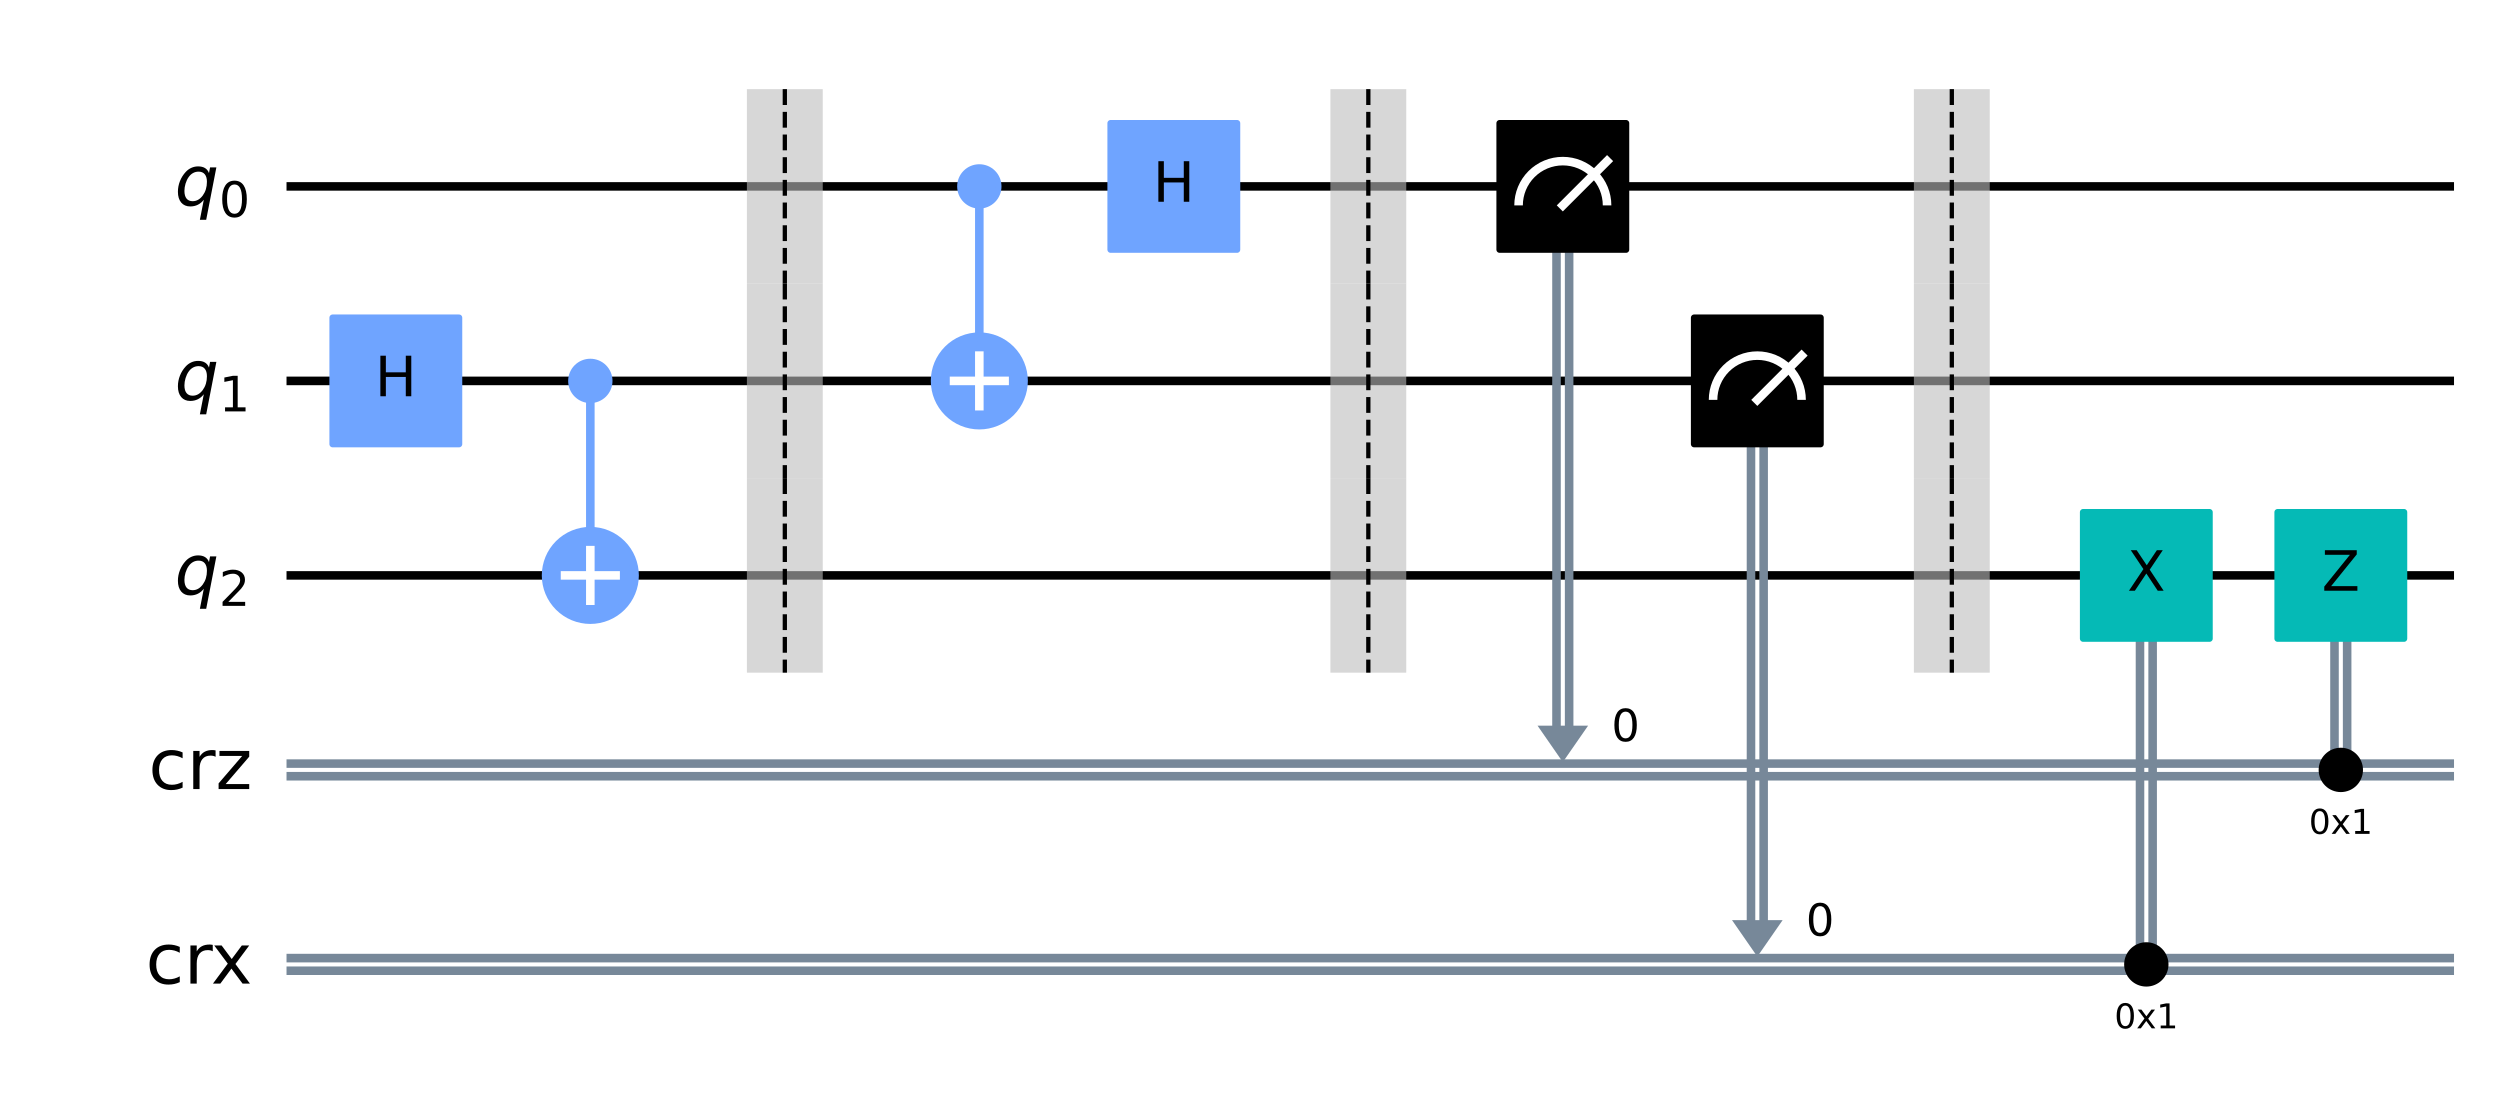 <?xml version="1.0" encoding="utf-8" standalone="no"?>
<!DOCTYPE svg PUBLIC "-//W3C//DTD SVG 1.1//EN"
  "http://www.w3.org/Graphics/SVG/1.1/DTD/svg11.dtd">
<!-- Created with matplotlib (https://matplotlib.org/) -->
<svg height="259.835pt" version="1.1" viewBox="0 0 584.206 259.835" width="584.206pt" xmlns="http://www.w3.org/2000/svg" xmlns:xlink="http://www.w3.org/1999/xlink">
 <defs>
  <style type="text/css">
*{stroke-linecap:butt;stroke-linejoin:round;}
  </style>
 </defs>
 <g id="figure_1">
  <g id="patch_1">
   <path d="M 0 259.835 
L 584.206 259.835 
L 584.206 0 
L 0 0 
z
" style="fill:#ffffff;"/>
  </g>
  <g id="axes_1">
   <g id="patch_2">
    <path clip-path="url(#p1154a63522)" d="M 359.295 169.574 
L 371.113 169.574 
L 365.204 178.096 
z
" style="fill:#778899;"/>
   </g>
   <g id="patch_3">
    <path clip-path="url(#p1154a63522)" d="M 404.746 215.025 
L 416.564 215.025 
L 410.655 223.547 
z
" style="fill:#778899;"/>
   </g>
   <g id="line2d_1">
    <path clip-path="url(#p1154a63522)" d="M 67.955 43.561 
L 572.461 43.561 
" style="fill:none;stroke:#000000;stroke-linecap:square;stroke-width:2;"/>
   </g>
   <g id="line2d_2">
    <path clip-path="url(#p1154a63522)" d="M 67.955 89.012 
L 572.461 89.012 
" style="fill:none;stroke:#000000;stroke-linecap:square;stroke-width:2;"/>
   </g>
   <g id="line2d_3">
    <path clip-path="url(#p1154a63522)" d="M 67.955 134.463 
L 572.461 134.463 
" style="fill:none;stroke:#000000;stroke-linecap:square;stroke-width:2;"/>
   </g>
   <g id="line2d_4">
    <path clip-path="url(#p1154a63522)" d="M 67.955 178.437 
L 572.461 178.437 
" style="fill:none;stroke:#778899;stroke-linecap:square;stroke-width:2;"/>
   </g>
   <g id="line2d_5">
    <path clip-path="url(#p1154a63522)" d="M 67.955 181.391 
L 572.461 181.391 
" style="fill:none;stroke:#778899;stroke-linecap:square;stroke-width:2;"/>
   </g>
   <g id="line2d_6">
    <path clip-path="url(#p1154a63522)" d="M 67.955 223.888 
L 572.461 223.888 
" style="fill:none;stroke:#778899;stroke-linecap:square;stroke-width:2;"/>
   </g>
   <g id="line2d_7">
    <path clip-path="url(#p1154a63522)" d="M 67.955 226.842 
L 572.461 226.842 
" style="fill:none;stroke:#778899;stroke-linecap:square;stroke-width:2;"/>
   </g>
   <g id="patch_4">
    <path clip-path="url(#p1154a63522)" d="M 174.537 66.286 
L 192.263 66.286 
L 192.263 20.835 
L 174.537 20.835 
z
" style="fill:#bdbdbd;opacity:0.6;"/>
   </g>
   <g id="patch_5">
    <path clip-path="url(#p1154a63522)" d="M 174.537 111.737 
L 192.263 111.737 
L 192.263 66.286 
L 174.537 66.286 
z
" style="fill:#bdbdbd;opacity:0.6;"/>
   </g>
   <g id="patch_6">
    <path clip-path="url(#p1154a63522)" d="M 174.537 157.188 
L 192.263 157.188 
L 192.263 111.737 
L 174.537 111.737 
z
" style="fill:#bdbdbd;opacity:0.6;"/>
   </g>
   <g id="patch_7">
    <path clip-path="url(#p1154a63522)" d="M 310.89 66.286 
L 328.616 66.286 
L 328.616 20.835 
L 310.89 20.835 
z
" style="fill:#bdbdbd;opacity:0.6;"/>
   </g>
   <g id="patch_8">
    <path clip-path="url(#p1154a63522)" d="M 310.89 111.737 
L 328.616 111.737 
L 328.616 66.286 
L 310.89 66.286 
z
" style="fill:#bdbdbd;opacity:0.6;"/>
   </g>
   <g id="patch_9">
    <path clip-path="url(#p1154a63522)" d="M 310.89 157.188 
L 328.616 157.188 
L 328.616 111.737 
L 310.89 111.737 
z
" style="fill:#bdbdbd;opacity:0.6;"/>
   </g>
   <g id="patch_10">
    <path clip-path="url(#p1154a63522)" d="M 447.243 66.286 
L 464.969 66.286 
L 464.969 20.835 
L 447.243 20.835 
z
" style="fill:#bdbdbd;opacity:0.6;"/>
   </g>
   <g id="patch_11">
    <path clip-path="url(#p1154a63522)" d="M 447.243 111.737 
L 464.969 111.737 
L 464.969 66.286 
L 447.243 66.286 
z
" style="fill:#bdbdbd;opacity:0.6;"/>
   </g>
   <g id="patch_12">
    <path clip-path="url(#p1154a63522)" d="M 447.243 157.188 
L 464.969 157.188 
L 464.969 111.737 
L 447.243 111.737 
z
" style="fill:#bdbdbd;opacity:0.6;"/>
   </g>
   <g id="line2d_8">
    <path clip-path="url(#p1154a63522)" d="M 137.949 134.463 
L 137.949 89.012 
" style="fill:none;stroke:#6fa4ff;stroke-linecap:square;stroke-width:2;"/>
   </g>
   <g id="line2d_9">
    <path clip-path="url(#p1154a63522)" d="M 228.851 89.012 
L 228.851 43.561 
" style="fill:none;stroke:#6fa4ff;stroke-linecap:square;stroke-width:2;"/>
   </g>
   <g id="line2d_10">
    <path clip-path="url(#p1154a63522)" d="M 366.681 43.561 
L 366.681 169.574 
" style="fill:none;stroke:#778899;stroke-linecap:square;stroke-width:2;"/>
   </g>
   <g id="line2d_11">
    <path clip-path="url(#p1154a63522)" d="M 363.727 43.561 
L 363.727 169.574 
" style="fill:none;stroke:#778899;stroke-linecap:square;stroke-width:2;"/>
   </g>
   <g id="line2d_12">
    <path clip-path="url(#p1154a63522)" d="M 412.132 89.012 
L 412.132 215.025 
" style="fill:none;stroke:#778899;stroke-linecap:square;stroke-width:2;"/>
   </g>
   <g id="line2d_13">
    <path clip-path="url(#p1154a63522)" d="M 409.178 89.012 
L 409.178 215.025 
" style="fill:none;stroke:#778899;stroke-linecap:square;stroke-width:2;"/>
   </g>
   <g id="line2d_14">
    <path clip-path="url(#p1154a63522)" d="M 503.034 134.463 
L 503.034 225.365 
" style="fill:none;stroke:#778899;stroke-linecap:square;stroke-width:2;"/>
   </g>
   <g id="line2d_15">
    <path clip-path="url(#p1154a63522)" d="M 500.08 134.463 
L 500.08 225.365 
" style="fill:none;stroke:#778899;stroke-linecap:square;stroke-width:2;"/>
   </g>
   <g id="line2d_16">
    <path clip-path="url(#p1154a63522)" d="M 548.485 134.463 
L 548.485 179.914 
" style="fill:none;stroke:#778899;stroke-linecap:square;stroke-width:2;"/>
   </g>
   <g id="line2d_17">
    <path clip-path="url(#p1154a63522)" d="M 545.531 134.463 
L 545.531 179.914 
" style="fill:none;stroke:#778899;stroke-linecap:square;stroke-width:2;"/>
   </g>
   <g id="patch_13">
    <path clip-path="url(#p1154a63522)" d="M 77.727 103.783 
L 107.27 103.783 
L 107.27 74.24 
L 77.727 74.24 
z
" style="fill:#6fa4ff;stroke:#6fa4ff;stroke-linejoin:miter;stroke-width:1.5;"/>
   </g>
   <g id="patch_14">
    <path clip-path="url(#p1154a63522)" d="M 137.949 93.443 
C 139.124 93.443 140.252 92.976 141.083 92.145 
C 141.914 91.314 142.381 90.187 142.381 89.012 
C 142.381 87.837 141.914 86.709 141.083 85.878 
C 140.252 85.047 139.124 84.58 137.949 84.58 
C 136.774 84.58 135.647 85.047 134.816 85.878 
C 133.985 86.709 133.518 87.837 133.518 89.012 
C 133.518 90.187 133.985 91.314 134.816 92.145 
C 135.647 92.976 136.774 93.443 137.949 93.443 
z
" style="fill:#6fa4ff;stroke:#6fa4ff;stroke-linejoin:miter;stroke-width:1.5;"/>
   </g>
   <g id="patch_15">
    <path clip-path="url(#p1154a63522)" d="M 137.949 144.803 
C 140.691 144.803 143.322 143.713 145.261 141.774 
C 147.2 139.835 148.289 137.205 148.289 134.463 
C 148.289 131.721 147.2 129.09 145.261 127.151 
C 143.322 125.212 140.691 124.123 137.949 124.123 
C 135.207 124.123 132.577 125.212 130.638 127.151 
C 128.699 129.09 127.609 131.721 127.609 134.463 
C 127.609 137.205 128.699 139.835 130.638 141.774 
C 132.577 143.713 135.207 144.803 137.949 144.803 
z
" style="fill:#6fa4ff;stroke:#6fa4ff;stroke-linejoin:miter;stroke-width:2;"/>
   </g>
   <g id="patch_16">
    <path clip-path="url(#p1154a63522)" d="M 228.851 47.992 
C 230.026 47.992 231.154 47.525 231.985 46.694 
C 232.816 45.863 233.283 44.736 233.283 43.561 
C 233.283 42.386 232.816 41.258 231.985 40.427 
C 231.154 39.596 230.026 39.129 228.851 39.129 
C 227.676 39.129 226.549 39.596 225.718 40.427 
C 224.887 41.258 224.42 42.386 224.42 43.561 
C 224.42 44.736 224.887 45.863 225.718 46.694 
C 226.549 47.525 227.676 47.992 228.851 47.992 
z
" style="fill:#6fa4ff;stroke:#6fa4ff;stroke-linejoin:miter;stroke-width:1.5;"/>
   </g>
   <g id="patch_17">
    <path clip-path="url(#p1154a63522)" d="M 228.851 99.352 
C 231.593 99.352 234.224 98.262 236.163 96.323 
C 238.102 94.384 239.191 91.754 239.191 89.012 
C 239.191 86.27 238.102 83.639 236.163 81.7 
C 234.224 79.761 231.593 78.672 228.851 78.672 
C 226.109 78.672 223.479 79.761 221.54 81.7 
C 219.601 83.639 218.511 86.27 218.511 89.012 
C 218.511 91.754 219.601 94.384 221.54 96.323 
C 223.479 98.262 226.109 99.352 228.851 99.352 
z
" style="fill:#6fa4ff;stroke:#6fa4ff;stroke-linejoin:miter;stroke-width:2;"/>
   </g>
   <g id="patch_18">
    <path clip-path="url(#p1154a63522)" d="M 259.531 58.332 
L 289.074 58.332 
L 289.074 28.789 
L 259.531 28.789 
z
" style="fill:#6fa4ff;stroke:#6fa4ff;stroke-linejoin:miter;stroke-width:1.5;"/>
   </g>
   <g id="patch_19">
    <path clip-path="url(#p1154a63522)" d="M 350.433 58.332 
L 379.976 58.332 
L 379.976 28.789 
L 350.433 28.789 
z
" style="stroke:#000000;stroke-linejoin:miter;stroke-width:1.5;"/>
   </g>
   <g id="patch_20">
    <path clip-path="url(#p1154a63522)" d="M 375.544 47.992 
C 375.544 45.251 374.454 42.619 372.516 40.681 
C 370.577 38.742 367.945 37.652 365.204 37.652 
C 362.463 37.652 359.831 38.742 357.893 40.681 
C 355.954 42.619 354.864 45.251 354.864 47.992 
" style="fill:none;stroke:#ffffff;stroke-linejoin:miter;stroke-width:2;"/>
   </g>
   <g id="patch_21">
    <path clip-path="url(#p1154a63522)" d="M 395.884 103.783 
L 425.427 103.783 
L 425.427 74.24 
L 395.884 74.24 
z
" style="stroke:#000000;stroke-linejoin:miter;stroke-width:1.5;"/>
   </g>
   <g id="patch_22">
    <path clip-path="url(#p1154a63522)" d="M 420.995 93.443 
C 420.995 90.702 419.905 88.07 417.967 86.132 
C 416.028 84.193 413.396 83.103 410.655 83.103 
C 407.914 83.103 405.282 84.193 403.344 86.132 
C 401.405 88.07 400.315 90.702 400.315 93.443 
" style="fill:none;stroke:#ffffff;stroke-linejoin:miter;stroke-width:2;"/>
   </g>
   <g id="patch_23">
    <path clip-path="url(#p1154a63522)" d="M 501.557 229.796 
C 502.732 229.796 503.86 229.329 504.691 228.498 
C 505.522 227.667 505.989 226.54 505.989 225.365 
C 505.989 224.19 505.522 223.062 504.691 222.231 
C 503.86 221.4 502.732 220.933 501.557 220.933 
C 500.382 220.933 499.255 221.4 498.424 222.231 
C 497.593 223.062 497.126 224.19 497.126 225.365 
C 497.126 226.54 497.593 227.667 498.424 228.498 
C 499.255 229.329 500.382 229.796 501.557 229.796 
z
" style="stroke:#000000;stroke-linejoin:miter;stroke-width:1.5;"/>
   </g>
   <g id="patch_24">
    <path clip-path="url(#p1154a63522)" d="M 486.786 149.234 
L 516.329 149.234 
L 516.329 119.691 
L 486.786 119.691 
z
" style="fill:#05bab6;stroke:#05bab6;stroke-linejoin:miter;stroke-width:1.5;"/>
   </g>
   <g id="patch_25">
    <path clip-path="url(#p1154a63522)" d="M 547.008 184.345 
C 548.183 184.345 549.311 183.878 550.142 183.047 
C 550.973 182.216 551.44 181.089 551.44 179.914 
C 551.44 178.739 550.973 177.611 550.142 176.78 
C 549.311 175.949 548.183 175.482 547.008 175.482 
C 545.833 175.482 544.706 175.949 543.875 176.78 
C 543.044 177.611 542.577 178.739 542.577 179.914 
C 542.577 181.089 543.044 182.216 543.875 183.047 
C 544.706 183.878 545.833 184.345 547.008 184.345 
z
" style="stroke:#000000;stroke-linejoin:miter;stroke-width:1.5;"/>
   </g>
   <g id="patch_26">
    <path clip-path="url(#p1154a63522)" d="M 532.237 149.234 
L 561.78 149.234 
L 561.78 119.691 
L 532.237 119.691 
z
" style="fill:#05bab6;stroke:#05bab6;stroke-linejoin:miter;stroke-width:1.5;"/>
   </g>
   <g id="line2d_18">
    <path clip-path="url(#p1154a63522)" d="M 365.204 47.992 
L 375.544 37.652 
" style="fill:none;stroke:#ffffff;stroke-linecap:square;stroke-width:2;"/>
   </g>
   <g id="line2d_19">
    <path clip-path="url(#p1154a63522)" d="M 410.655 93.443 
L 420.995 83.103 
" style="fill:none;stroke:#ffffff;stroke-linecap:square;stroke-width:2;"/>
   </g>
   <g id="line2d_20">
    <path clip-path="url(#p1154a63522)" d="M 137.949 140.371 
L 137.949 128.554 
" style="fill:none;stroke:#ffffff;stroke-linecap:square;stroke-width:2;"/>
   </g>
   <g id="line2d_21">
    <path clip-path="url(#p1154a63522)" d="M 132.04 134.463 
L 143.858 134.463 
" style="fill:none;stroke:#ffffff;stroke-linecap:square;stroke-width:2;"/>
   </g>
   <g id="line2d_22">
    <path clip-path="url(#p1154a63522)" d="M 183.4 20.835 
L 183.4 66.286 
" style="fill:none;stroke:#000000;stroke-dasharray:3.7,1.6;stroke-dashoffset:0;"/>
   </g>
   <g id="line2d_23">
    <path clip-path="url(#p1154a63522)" d="M 183.4 66.286 
L 183.4 111.737 
" style="fill:none;stroke:#000000;stroke-dasharray:3.7,1.6;stroke-dashoffset:0;"/>
   </g>
   <g id="line2d_24">
    <path clip-path="url(#p1154a63522)" d="M 183.4 111.737 
L 183.4 157.188 
" style="fill:none;stroke:#000000;stroke-dasharray:3.7,1.6;stroke-dashoffset:0;"/>
   </g>
   <g id="line2d_25">
    <path clip-path="url(#p1154a63522)" d="M 228.851 94.92 
L 228.851 83.103 
" style="fill:none;stroke:#ffffff;stroke-linecap:square;stroke-width:2;"/>
   </g>
   <g id="line2d_26">
    <path clip-path="url(#p1154a63522)" d="M 222.942 89.012 
L 234.76 89.012 
" style="fill:none;stroke:#ffffff;stroke-linecap:square;stroke-width:2;"/>
   </g>
   <g id="line2d_27">
    <path clip-path="url(#p1154a63522)" d="M 319.753 20.835 
L 319.753 66.286 
" style="fill:none;stroke:#000000;stroke-dasharray:3.7,1.6;stroke-dashoffset:0;"/>
   </g>
   <g id="line2d_28">
    <path clip-path="url(#p1154a63522)" d="M 319.753 66.286 
L 319.753 111.737 
" style="fill:none;stroke:#000000;stroke-dasharray:3.7,1.6;stroke-dashoffset:0;"/>
   </g>
   <g id="line2d_29">
    <path clip-path="url(#p1154a63522)" d="M 319.753 111.737 
L 319.753 157.188 
" style="fill:none;stroke:#000000;stroke-dasharray:3.7,1.6;stroke-dashoffset:0;"/>
   </g>
   <g id="line2d_30">
    <path clip-path="url(#p1154a63522)" d="M 456.106 20.835 
L 456.106 66.286 
" style="fill:none;stroke:#000000;stroke-dasharray:3.7,1.6;stroke-dashoffset:0;"/>
   </g>
   <g id="line2d_31">
    <path clip-path="url(#p1154a63522)" d="M 456.106 66.286 
L 456.106 111.737 
" style="fill:none;stroke:#000000;stroke-dasharray:3.7,1.6;stroke-dashoffset:0;"/>
   </g>
   <g id="line2d_32">
    <path clip-path="url(#p1154a63522)" d="M 456.106 111.737 
L 456.106 157.188 
" style="fill:none;stroke:#000000;stroke-dasharray:3.7,1.6;stroke-dashoffset:0;"/>
   </g>
   <g id="text_1">
    <g clip-path="url(#p1154a63522)">
     <!-- H -->
     <defs>
      <path d="M 9.812 72.906 
L 19.672 72.906 
L 19.672 43.016 
L 55.516 43.016 
L 55.516 72.906 
L 65.375 72.906 
L 65.375 0 
L 55.516 0 
L 55.516 34.719 
L 19.672 34.719 
L 19.672 0 
L 9.812 0 
z
" id="DejaVuSans-72"/>
     </defs>
     <g transform="translate(87.61 92.599)scale(0.13 -0.13)">
      <use xlink:href="#DejaVuSans-72"/>
     </g>
    </g>
   </g>
   <g id="text_2">
    <g clip-path="url(#p1154a63522)">
     <!-- H -->
     <g transform="translate(269.414 47.148)scale(0.13 -0.13)">
      <use xlink:href="#DejaVuSans-72"/>
     </g>
    </g>
   </g>
   <g id="text_3">
    <g clip-path="url(#p1154a63522)">
     <!-- 0 -->
     <defs>
      <path d="M 31.781 66.406 
Q 24.172 66.406 20.328 58.906 
Q 16.5 51.422 16.5 36.375 
Q 16.5 21.391 20.328 13.891 
Q 24.172 6.391 31.781 6.391 
Q 39.453 6.391 43.281 13.891 
Q 47.125 21.391 47.125 36.375 
Q 47.125 51.422 43.281 58.906 
Q 39.453 66.406 31.781 66.406 
z
M 31.781 74.219 
Q 44.047 74.219 50.516 64.516 
Q 56.984 54.828 56.984 36.375 
Q 56.984 17.969 50.516 8.266 
Q 44.047 -1.422 31.781 -1.422 
Q 19.531 -1.422 13.062 8.266 
Q 6.594 17.969 6.594 36.375 
Q 6.594 54.828 13.062 64.516 
Q 19.531 74.219 31.781 74.219 
z
" id="DejaVuSans-48"/>
     </defs>
     <g transform="translate(376.567 173.206)scale(0.104 -0.104)">
      <use xlink:href="#DejaVuSans-48"/>
     </g>
    </g>
   </g>
   <g id="text_4">
    <g clip-path="url(#p1154a63522)">
     <!-- 0 -->
     <g transform="translate(422.018 218.657)scale(0.104 -0.104)">
      <use xlink:href="#DejaVuSans-48"/>
     </g>
    </g>
   </g>
   <g id="text_5">
    <g clip-path="url(#p1154a63522)">
     <!-- 0x1 -->
     <defs>
      <path d="M 54.891 54.688 
L 35.109 28.078 
L 55.906 0 
L 45.312 0 
L 29.391 21.484 
L 13.484 0 
L 2.875 0 
L 24.125 28.609 
L 4.688 54.688 
L 15.281 54.688 
L 29.781 35.203 
L 44.281 54.688 
z
" id="DejaVuSans-120"/>
      <path d="M 12.406 8.297 
L 28.516 8.297 
L 28.516 63.922 
L 10.984 60.406 
L 10.984 69.391 
L 28.422 72.906 
L 38.281 72.906 
L 38.281 8.297 
L 54.391 8.297 
L 54.391 0 
L 12.406 0 
z
" id="DejaVuSans-49"/>
     </defs>
     <g transform="translate(494.1 240.306)scale(0.08 -0.08)">
      <use xlink:href="#DejaVuSans-48"/>
      <use x="63.623" xlink:href="#DejaVuSans-120"/>
      <use x="122.803" xlink:href="#DejaVuSans-49"/>
     </g>
    </g>
   </g>
   <g id="text_6">
    <g clip-path="url(#p1154a63522)">
     <!-- X -->
     <defs>
      <path d="M 6.297 72.906 
L 16.891 72.906 
L 35.016 45.797 
L 53.219 72.906 
L 63.812 72.906 
L 40.375 37.891 
L 65.375 0 
L 54.781 0 
L 34.281 31 
L 13.625 0 
L 2.984 0 
L 29 38.922 
z
" id="DejaVuSans-88"/>
     </defs>
     <g transform="translate(497.105 138.05)scale(0.13 -0.13)">
      <use xlink:href="#DejaVuSans-88"/>
     </g>
    </g>
   </g>
   <g id="text_7">
    <g clip-path="url(#p1154a63522)">
     <!-- 0x1 -->
     <g transform="translate(539.551 194.855)scale(0.08 -0.08)">
      <use xlink:href="#DejaVuSans-48"/>
      <use x="63.623" xlink:href="#DejaVuSans-120"/>
      <use x="122.803" xlink:href="#DejaVuSans-49"/>
     </g>
    </g>
   </g>
   <g id="text_8">
    <g clip-path="url(#p1154a63522)">
     <!-- Z -->
     <defs>
      <path d="M 5.609 72.906 
L 62.891 72.906 
L 62.891 65.375 
L 16.797 8.297 
L 64.016 8.297 
L 64.016 0 
L 4.5 0 
L 4.5 7.516 
L 50.594 64.594 
L 5.609 64.594 
z
" id="DejaVuSans-90"/>
     </defs>
     <g transform="translate(542.556 138.05)scale(0.13 -0.13)">
      <use xlink:href="#DejaVuSans-90"/>
     </g>
    </g>
   </g>
   <g id="text_9">
    <g clip-path="url(#p1154a63522)">
     <!-- ${q}_{0}$ -->
     <defs>
      <path d="M 41.703 8.203 
Q 38.094 3.469 33.172 1.016 
Q 28.266 -1.422 22.312 -1.422 
Q 14.016 -1.422 9.297 4.172 
Q 4.594 9.766 4.594 19.578 
Q 4.594 27.484 7.5 34.859 
Q 10.406 42.234 15.828 48.094 
Q 19.344 51.906 23.906 53.953 
Q 28.469 56 33.5 56 
Q 39.547 56 43.453 53.609 
Q 47.359 51.219 49.125 46.391 
L 50.688 54.594 
L 59.719 54.594 
L 45.125 -20.609 
L 36.078 -20.609 
z
M 13.922 20.906 
Q 13.922 13.672 16.938 9.891 
Q 19.969 6.109 25.688 6.109 
Q 34.188 6.109 40.188 14.234 
Q 46.188 22.359 46.188 33.984 
Q 46.188 41.016 43.078 44.75 
Q 39.984 48.484 34.188 48.484 
Q 29.938 48.484 26.312 46.5 
Q 22.703 44.531 20.016 40.719 
Q 17.188 36.719 15.547 31.344 
Q 13.922 25.984 13.922 20.906 
z
" id="DejaVuSans-Oblique-113"/>
     </defs>
     <g transform="translate(40.827 48.012)scale(0.163 -0.163)">
      <use xlink:href="#DejaVuSans-Oblique-113"/>
      <use transform="translate(63.477 -16.406)scale(0.7)" xlink:href="#DejaVuSans-48"/>
     </g>
    </g>
   </g>
   <g id="text_10">
    <g clip-path="url(#p1154a63522)">
     <!-- ${q}_{1}$ -->
     <g transform="translate(40.827 93.463)scale(0.163 -0.163)">
      <use xlink:href="#DejaVuSans-Oblique-113"/>
      <use transform="translate(63.477 -16.406)scale(0.7)" xlink:href="#DejaVuSans-49"/>
     </g>
    </g>
   </g>
   <g id="text_11">
    <g clip-path="url(#p1154a63522)">
     <!-- ${q}_{2}$ -->
     <defs>
      <path d="M 19.188 8.297 
L 53.609 8.297 
L 53.609 0 
L 7.328 0 
L 7.328 8.297 
Q 12.938 14.109 22.625 23.891 
Q 32.328 33.688 34.812 36.531 
Q 39.547 41.844 41.422 45.531 
Q 43.312 49.219 43.312 52.781 
Q 43.312 58.594 39.234 62.25 
Q 35.156 65.922 28.609 65.922 
Q 23.969 65.922 18.812 64.312 
Q 13.672 62.703 7.812 59.422 
L 7.812 69.391 
Q 13.766 71.781 18.938 73 
Q 24.125 74.219 28.422 74.219 
Q 39.75 74.219 46.484 68.547 
Q 53.219 62.891 53.219 53.422 
Q 53.219 48.922 51.531 44.891 
Q 49.859 40.875 45.406 35.406 
Q 44.188 33.984 37.641 27.219 
Q 31.109 20.453 19.188 8.297 
z
" id="DejaVuSans-50"/>
     </defs>
     <g transform="translate(40.827 138.914)scale(0.163 -0.163)">
      <use xlink:href="#DejaVuSans-Oblique-113"/>
      <use transform="translate(63.477 -16.406)scale(0.7)" xlink:href="#DejaVuSans-50"/>
     </g>
    </g>
   </g>
   <g id="text_12">
    <g clip-path="url(#p1154a63522)">
     <!-- crz -->
     <defs>
      <path d="M 48.781 52.594 
L 48.781 44.188 
Q 44.969 46.297 41.141 47.344 
Q 37.312 48.391 33.406 48.391 
Q 24.656 48.391 19.812 42.844 
Q 14.984 37.312 14.984 27.297 
Q 14.984 17.281 19.812 11.734 
Q 24.656 6.203 33.406 6.203 
Q 37.312 6.203 41.141 7.25 
Q 44.969 8.297 48.781 10.406 
L 48.781 2.094 
Q 45.016 0.344 40.984 -0.531 
Q 36.969 -1.422 32.422 -1.422 
Q 20.062 -1.422 12.781 6.344 
Q 5.516 14.109 5.516 27.297 
Q 5.516 40.672 12.859 48.328 
Q 20.219 56 33.016 56 
Q 37.156 56 41.109 55.141 
Q 45.062 54.297 48.781 52.594 
z
" id="DejaVuSans-99"/>
      <path d="M 41.109 46.297 
Q 39.594 47.172 37.812 47.578 
Q 36.031 48 33.891 48 
Q 26.266 48 22.188 43.047 
Q 18.109 38.094 18.109 28.812 
L 18.109 0 
L 9.078 0 
L 9.078 54.688 
L 18.109 54.688 
L 18.109 46.188 
Q 20.953 51.172 25.484 53.578 
Q 30.031 56 36.531 56 
Q 37.453 56 38.578 55.875 
Q 39.703 55.766 41.062 55.516 
z
" id="DejaVuSans-114"/>
      <path d="M 5.516 54.688 
L 48.188 54.688 
L 48.188 46.484 
L 14.406 7.172 
L 48.188 7.172 
L 48.188 0 
L 4.297 0 
L 4.297 8.203 
L 38.094 47.516 
L 5.516 47.516 
z
" id="DejaVuSans-122"/>
     </defs>
     <g transform="translate(34.72 184.398)scale(0.163 -0.163)">
      <use xlink:href="#DejaVuSans-99"/>
      <use x="54.98" xlink:href="#DejaVuSans-114"/>
      <use x="96.094" xlink:href="#DejaVuSans-122"/>
     </g>
    </g>
   </g>
   <g id="text_13">
    <g clip-path="url(#p1154a63522)">
     <!-- crx -->
     <g transform="translate(34.058 229.849)scale(0.163 -0.163)">
      <use xlink:href="#DejaVuSans-99"/>
      <use x="54.98" xlink:href="#DejaVuSans-114"/>
      <use x="93.469" xlink:href="#DejaVuSans-120"/>
     </g>
    </g>
   </g>
  </g>
 </g>
 <defs>
  <clipPath id="p1154a63522">
   <rect height="245.435" width="569.806" x="7.2" y="7.2"/>
  </clipPath>
 </defs>
</svg>
